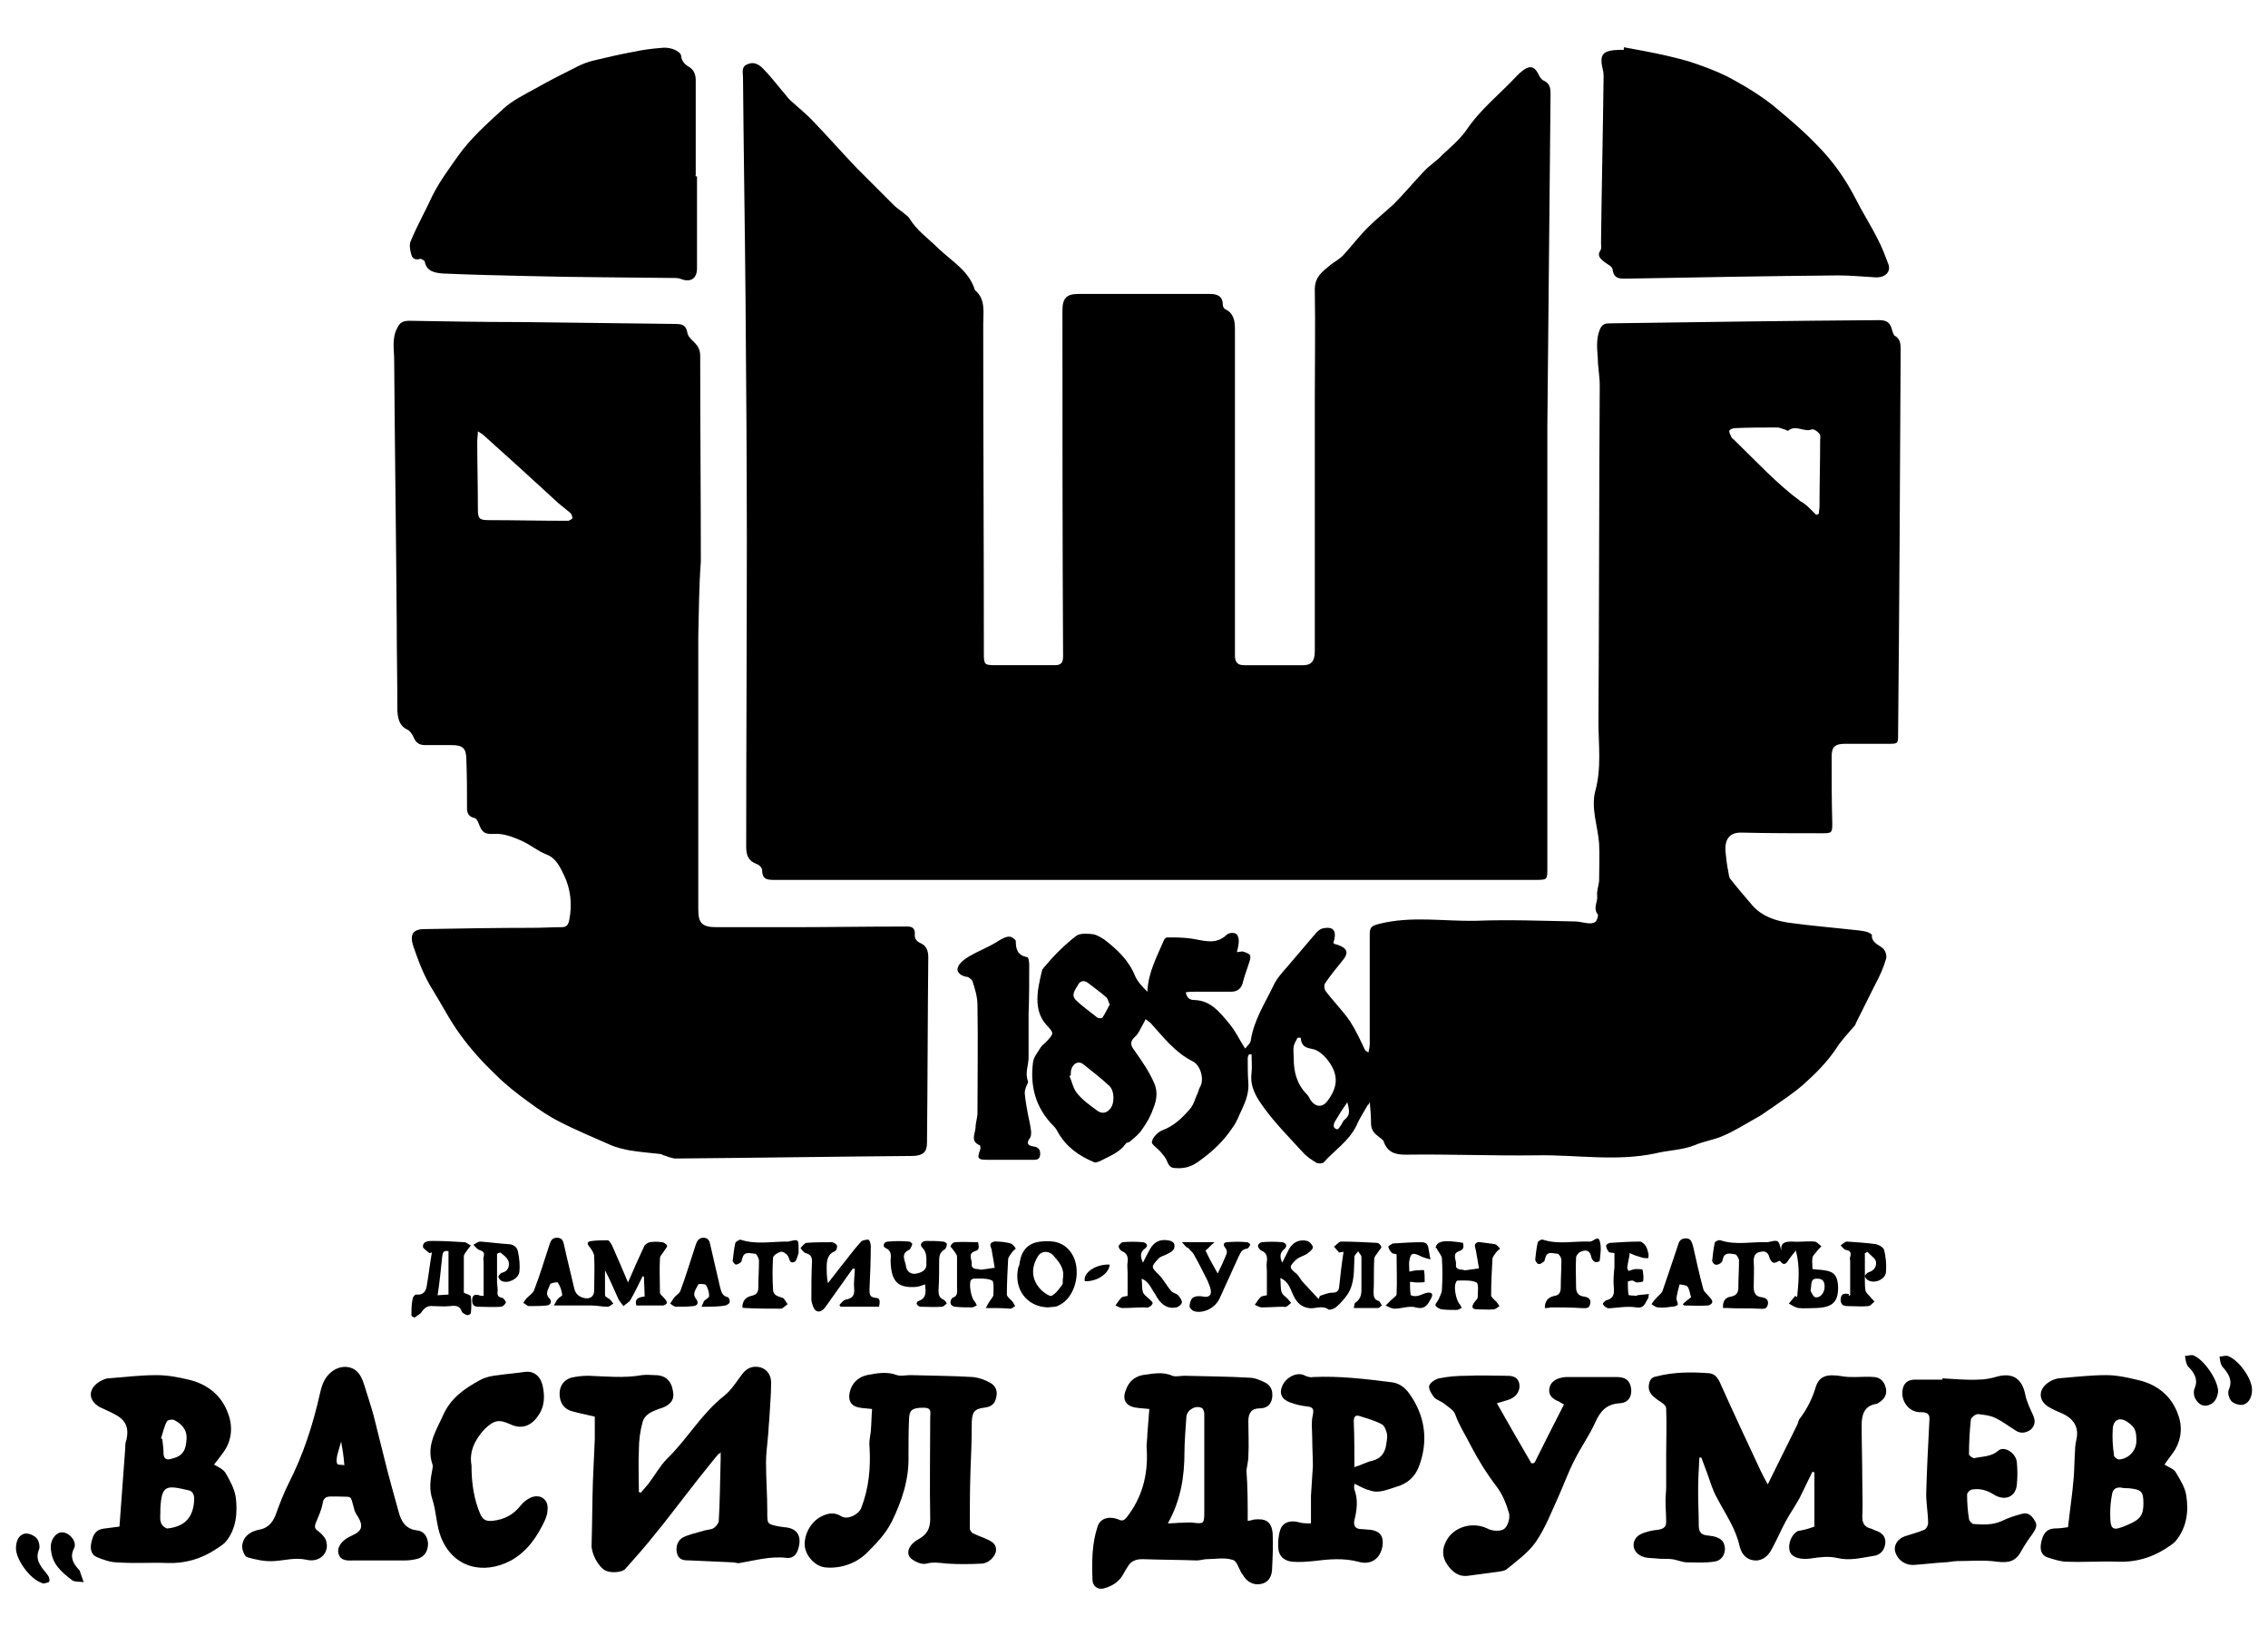 <?xml version="1.0" encoding="utf-8"?>
<!-- Generator: Adobe Illustrator 19.0.0, SVG Export Plug-In . SVG Version: 6.00 Build 0)  -->
<svg version="1.1" id="Layer_1_xA0_Image_1_" xmlns="http://www.w3.org/2000/svg" xmlns:xlink="http://www.w3.org/1999/xlink"
	 x="0px" y="0px" viewBox="0 0 355 256" style="enable-background:new 0 0 355 256;" xml:space="preserve">
<g>
	<path d="M242.2,66.7c0,28.8,0,48.9,0,69.1c0,1.9,0,1.9-1.9,1.9c-39.7,0-79.4,0-119,0c-1.1,0-2,0-2-1.5c0-0.4-0.5-0.9-0.9-1
		c-1.3-0.5-1.6-1.4-1.6-2.7c0-15.9,0.1-31.9,0.1-47.8c0-12.4-0.1-24.9-0.2-37.3c-0.1-11.8-0.3-23.5-0.4-35.3c0-0.7-0.3-1.6,0.6-2
		c1-0.5,1.8-0.1,2.5,0.6c1.1,1.1,2.1,2.4,3.1,3.6c0.4,0.4,0.7,0.9,1.1,1.3c1.3,1.2,2.6,2.2,3.8,3.5c2.3,2.4,4.5,4.9,6.8,7.3
		c1.9,1.9,3.8,3.8,5.7,5.7c0.4,0.4,1,0.8,1.5,1.2c0.3,0.3,0.7,0.5,0.9,0.8c1.2,2,3,3.2,4.6,4.8c2.1,2,4.8,3.5,5.7,6.5
		c1.7,1.4,1.3,3.4,1.3,5.3c0,17.2,0.1,34.4,0.1,51.6c0,1.7,0.1,1.8,1.8,1.8c3.1,0,6.2,0,9.3,0c1,0,1.3-0.4,1.3-1.4
		c-0.1-18-0.1-36-0.1-54.1c0-1.9,0.6-2.6,2.5-2.6c6.9,0,13.7,0,20.6,0c1.2,0,2,0.4,2,1.7c0,0.3,0.2,0.6,0.4,0.7
		c1.3,0.6,1.5,1.8,1.5,3.1c0,4.6,0,9.1,0,13.7c0,12.5,0,25,0,37.4c0,1,0.4,1.5,1.4,1.5c3.1,0,6.2,0,9.3,0c1.3,0,1.8-0.7,1.8-2.2
		c0-13,0-26,0-39c0-5.9,0.1-11.8,0-17.6c0-2,1.2-2.8,2.4-3.8c0.6-0.5,1.4-0.9,2-1.5c1.3-1.4,2.5-3,3.9-4.4c1.3-1.3,2.7-2.4,4-3.6
		c1.6-1.6,3.1-3.4,4.7-5.1c0.9-1,2.1-1.7,3-2.7c1.3-1.2,2.7-2.4,3.7-3.8c2.2-3.3,5.3-5.7,7.9-8.5c0.3-0.3,0.6-0.6,1-0.9
		c1.1-0.8,1.8-0.6,2.4,0.6c0.2,0.4,0.4,0.8,0.8,1c1.1,0.5,1.1,1.3,1.1,2.3C242.5,34.9,242.3,55.1,242.2,66.7z"/>
	<path d="M214.1,172.9c-0.6,1.1-1.3,2.1-1.8,3.3c-1.2,2.4-3.4,3.8-5.1,5.7c-0.2,0.2-0.8,0.2-1.1,0.1c-0.8-0.5-1.6-1-2.2-1.7
		c-2.1-2.3-4.3-4.5-6.1-7c-1.1-1.5-2.2-3.2-1.9-5.4c0.1-1,0-2,0-2.9c-0.1,0-0.3,0-0.4,0c-0.1,0.2-0.2,0.4-0.2,0.6
		c0,1.3,0,2.6,0.1,3.9c0.1,1.5-0.4,2.8-1,4.1c-0.5,1-0.8,2-1.5,2.9c-1.4,2.1-3.1,3.7-5.2,5.2c-1.2,0.9-2.3,1.2-3.7,1.1
		c-0.7,0-1-0.3-1.3-1c-0.2-0.6-0.6-1-1-1.5c-0.5-0.6-1.5-1.2-1.4-1.6c0.1-0.7,0.9-1.5,1.6-1.8c1.9-0.7,3.2-2,4.4-3.4
		c0.6-0.7,0.8-1.7,1.2-2.5c0.1-0.3,0.2-0.7,0.4-1c0.6-1.2,0-3.3-1.2-3.9c-2.8-1.4-4.6-3.8-6.6-6c-0.2-0.2-0.5-0.4-0.8-0.6
		c-0.1,0.3-0.3,0.6-0.4,0.8c-0.4,0.7-0.7,1.5-1.3,2c-0.7,0.7-0.7,1.2-0.1,2c1.2,1.7,2.4,3.4,3.2,5.3c0.5,1.2,0.4,2.5-0.2,3.9
		c-0.4,1.2-1,2.2-1.7,3.2c-0.5,0.8-1.3,1.4-2,2c-0.2,0.1-0.5,0.1-0.6,0.3c-1,1.4-2.5,1.9-4,2.7c-0.3,0.1-0.7,0.3-0.9,0.2
		c-2.4-1-4.4-2.4-5.7-4.7c-0.2-0.4-0.4-0.7-0.7-1c-2.8-2.8-3.7-6.2-3.2-10c0.1-0.8,0.8-1.6,1.2-2.3c0.2-0.3,0.6-0.6,0.9-0.9
		c1.2-1.3,1.2-1.3,0-2.6c-0.9-1-1.3-2.1-1.4-3.5c-0.1-1.7,0.3-3.3,0.7-5c0-0.2,0.2-0.3,0.3-0.5c1.5-1.8,3.2-3.5,5-4.9
		c0.6-0.5,1.8-0.4,2.7-0.3c0.6,0.1,1.2,0.5,1.7,0.8c2.1,1.6,3.9,3.3,4.9,5.8c0.4,0.9,1.2,1.7,1.9,2.4c0.1-3,1.5-5.5,2.6-8.1
		c0.1-0.2,0.3-0.4,0.5-0.4c1.3,0,2.6,0,3.9,0.2c1.9,0.3,3.7,1,5.4-0.6c0.3-0.3,1-0.4,1.4-0.2c0.3,0.1,0.5,0.7,0.5,1.1
		c0,0.5-0.1,1.1-0.3,1.8c0.3,0,0.6-0.1,0.9-0.1c0.4,0.1,0.9,0.3,1.1,0.5c0.2,0.2,0.1,0.7,0,1c-0.3,1-0.7,2-1,3.1
		c-0.2,1.1-0.8,1.7-1.9,1.7c-1.9,0-3.9,0-5.8,0c-0.4,0-0.8,0-1.3,0.1c0.2,0.9,0.6,1.2,1.4,1.2c2.6,0.1,4,2,5.5,3.8
		c0.9,1.1,1.5,2.4,2.4,3.8c0.4-0.5,0.9-0.9,0.9-1.4c0.5-3.1,2.2-5.7,3.5-8.4c0.5-1.1,1.3-2,2.1-2.9c1.5-1.8,3.1-3.6,4.6-5.4
		c0.3-0.3,0.6-0.6,1-0.7c1.8-0.4,2.3,0.4,1.7,2.3c0.2,0.1,0.3,0.2,0.5,0.2c1.8,0.6,2,1.3,0.8,2.7c-0.9,1.1-1.8,2.2-2.6,3.4
		c-0.2,0.3-0.1,0.9,0.1,1.2c1.2,1.6,2.7,3.1,3.8,4.7c0.9,1.4,1.6,2.9,2.3,4.4c0.1,0.2,0.2,0.3,0.6,0.5c0.1-0.5,0.2-0.9,0.2-1.4
		c0-5.7,0-11.4,0-17.1c0-1.1,0.3-1.3,1.4-1.6c5.1-1.3,10.1-0.4,15.2-0.5c5.1-0.2,10.2,0,15.4,0.1c0.9,0,1.7,0.3,2.5,0.3
		c0.3,0,0.7-0.1,0.9-0.3c0.2-0.3,0.4-0.9,0.3-1.1c-0.8-1,0-1.9-0.1-2.9c-0.1-0.7,0.2-1.5,0.3-2.3c0-2,0.1-4,0-5.9
		c-0.2-2.7-1.3-5.5-0.6-8.2c1-3.6,0.5-7.2,0.5-10.8c0.1-17.6,0.1-35.1,0.2-52.7c0-1.4-0.3-2.9-0.3-4.2c-0.1-1.4-0.3-3,0.3-4.5
		c0.4-1,1-1,1.7-1c14-0.2,28-0.4,42-0.5c1.3,0,1.8,0.4,2.1,1.7c0.1,0.2,0.2,0.6,0.3,0.7c1,0.5,1,1.4,1,2.3
		c-0.1,20-0.2,40.1-0.4,60.1c0,1.5,0,1.5-1.6,1.5c-2.2,0-4.5,0-6.7,0c-1.6,0-2.1,0.5-2.1,2c0,3.5,0,7,0.1,10.5
		c0,1.4-0.1,1.5-1.5,1.5c-4.2,0-8.4,0-12.6-0.1c-2.1-0.1-2.8,1.2-2.6,3.1c0.1,1,0.2,1.9,0.4,2.9c0.1,0.4,0.1,0.9,0.3,1.2
		c1.1,1.4,2.3,2.8,3.5,4.2c1.5,1.7,3.6,2.4,5.7,2.7c3.6,0.5,7.3,0.8,10.9,1.2c0.5,0.1,1,0.1,1.5,0.3c0.2,0.1,0.6,0.3,0.6,0.4
		c-0.1,1.2,1,1.5,1.7,2.1c0.4,0.3,0.7,1.2,0.5,1.7c-0.4,1.4-1,2.7-1.7,4c-1,2-2,4-3,6c0,0.1-0.1,0.2-0.1,0.3c-1,1.2-2.2,2.4-3,3.7
		c-1.4,2.1-3.2,3.9-5.1,5.6c-1.6,1.4-3.3,2.5-5,3.7c-0.8,0.5-1.5,1.1-2.3,1.5c-1.8,1-3.5,2.1-5.4,2.9c-1.4,0.6-2.9,0.8-4.3,1.4
		c-2,0.8-4.2,0.8-6.2,1.3c-6.2,1.3-12.3,0.2-18.5,0.3c-6.9,0.1-13.7-0.2-20.6-0.1c-1.7,0-2.8-0.4-3.4-2c-0.1-0.4-0.6-0.6-0.9-0.9
		c-0.7-0.5-1.1-1.1-1.1-2c0-1.1-0.1-2.3-0.2-3.4C214.3,172.8,214.2,172.9,214.1,172.9z M284.3,80.6c0.1-0.1,0.2-0.1,0.4-0.2
		c0-0.4,0.1-0.8,0.1-1.2c0-3.4,0.1-6.8,0.1-10.2c0-0.4,0.1-0.9-0.1-1.1c-0.3-0.4-0.9-0.8-1.2-0.7c-1.2,0.5-2.5-0.8-3.7,0.2
		c-0.1,0.1-0.4-0.2-0.6-0.2c-0.4-0.1-0.7-0.3-1.1-0.3c-2.2,0-4.4,0-6.6,0.1c-0.3,0-0.9,0.2-0.9,0.4c-0.1,0.3,0.2,0.7,0.3,1
		c0.1,0.2,0.3,0.3,0.5,0.5c3.4,3.3,6.6,6.8,10.4,9.6C282.7,78.9,283.5,79.8,284.3,80.6z M203.6,162.4c-0.2,0-0.3,0-0.5,0
		c-0.2,0.4-0.5,0.9-0.6,1.3c-0.1,0.6,0,1.3,0,1.9c0,2.2,0.5,4.1,2.1,5.7c0.2,0.2,0.4,0.6,0.5,0.8c0.7,1.1,1.8,1.3,2.6,0.3
		c1.7-2.2,1.9-4.1,0.2-6.4c-0.6-0.8-1.5-1.6-2.3-1.8C204.6,164,203.7,163.9,203.6,162.4z M167.6,168.3c-0.1,0-0.1,0.1-0.2,0.1
		c0.4,0.9,0.6,2,1.2,2.7c0.8,1,1.9,1.8,3,2.6c0.7,0.6,1.5,0.6,2.1-0.1c0.8-0.8,0.8-2.9-0.1-3.7c-1.3-1.2-2.7-2.3-4.1-3.4
		c-0.7-0.5-1.5-0.1-1.8,0.8C167.6,167.6,167.6,168,167.6,168.3z M173.7,157.2c-0.2-0.4-0.3-0.9-0.5-1.1c-0.9-0.8-1.9-1.5-2.8-2.2
		c-0.7-0.6-1.4-0.4-1.7,0.3c-0.4,0.7-1.1,1.5-0.3,2.3c1,1,2.2,1.8,3.3,2.7c0.2,0.2,0.8,0.2,0.9,0C173,158.6,173.3,157.9,173.7,157.2
		z M210.9,172.5c-0.8,1.1-1.4,2.1-2,3.1c-0.1,0.2-0.2,0.6-0.1,0.8c0.1,0.2,0.5,0.4,0.6,0.3c0.2-0.1,0.3-0.4,0.5-0.6
		c0.2-0.3,0.3-0.7,0.6-0.9C211.5,174.4,211.1,173.5,210.9,172.5z"/>
	<path d="M109.3,99.5c0,14.3,0,28.5,0,42.8c0,2.2,0.6,2.8,2.9,2.8c3.8,0,7.7,0,11.5,0c5.8,0,11.6-0.1,17.4-0.1c0.3,0,0.7,0,1,0
		c0.8,0,1.1,0.4,1.1,1.1c-0.1,0.7,0.2,1.2,0.9,1.5c0.9,0.4,1.2,1.2,1.2,2.2c-0.1,9.7-0.1,19.3-0.2,29c0,1.5-0.6,2-2.1,2.1
		c-12.4,0.1-24.8,0.3-37.2,0.4c-0.6,0-1.3-0.3-1.9-0.5c-0.2,0-0.3-0.2-0.5-0.2c-1.7-0.2-3.3-0.3-5-0.6c-0.9-0.2-1.9-0.4-2.8-0.8
		c-2.7-1.2-5.4-2.3-8.1-3.7c-1.6-0.8-3.2-1.9-4.7-3c-1.8-1.3-3.6-2.7-5.2-4.3c-2-1.9-3.9-4-5.5-6.2c-1.7-2.3-3-4.9-4.5-7.3
		c-1.3-2.1-2.1-4.3-2.9-6.6c-0.6-1.8-0.1-2.7,1.7-2.7c5.6-0.1,11.3-0.2,17-0.2c1.5,0,3-0.1,4.4-0.1c0.8,0,1.1-0.2,1.3-1.1
		c0.5-2.5,0.2-4.9-0.8-7c-0.6-1.2-1.2-2.7-2.8-3.3c-1.3-0.5-2.5-1.5-3.8-2.1c-1.4-0.6-2.8-1.2-4.4-1.1c-1.5,0.1-1.9-0.3-2.4-1.7
		c-0.1-0.3-0.4-0.8-0.7-0.8c-0.8-0.2-1.1-0.7-1.1-1.5c0-2.5,0-5-0.1-7.5c0-1.9-0.5-2.4-2.4-2.4c-1.4,0-2.7,0-4.1,0
		c-0.9,0-1.4-0.4-1.7-1.1c-0.2-0.5-0.6-1.1-1-1.3c-1.3-0.6-1.5-1.7-1.6-2.9c0-4.6-0.1-9.1-0.1-13.7c-0.1-13.7-0.3-27.5-0.4-41.2
		c0-1.7-0.4-3.5,0.5-5.1c0.4-0.9,1-1.1,1.9-1.1c5.7,0.1,11.5,0.2,17.2,0.2c8.2,0.1,16.3,0.2,24.5,0.3c1,0,1.6,0.2,1.8,1.4
		c0.1,0.6,0.7,1.1,1.1,1.5c0.6,0.6,0.9,1.2,0.9,2.1c0,10.7,0.1,21.5,0.1,32.2C109.4,91.9,109.4,95.7,109.3,99.5
		C109.4,99.5,109.3,99.5,109.3,99.5z M74.8,67.5c0,0.7-0.1,1.1-0.1,1.5c0,3.5,0.1,7,0.1,10.6c0,1.6,0.2,1.8,1.8,1.8
		c3.9,0,7.8,0.1,11.7,0.1c0.2,0,0.5,0,0.7,0c0.2-0.1,0.6-0.3,0.6-0.4c0-0.2-0.1-0.6-0.3-0.8c-0.8-0.7-1.8-1.4-2.6-2.2
		c-3.6-3.3-7.2-6.6-10.9-9.9C75.6,68,75.3,67.8,74.8,67.5z"/>
	<path d="M109.1,27.6c0,4.8,0,9.6,0,14.4c0,1.6-1,2.2-2.4,1.7c-0.4-0.2-0.9-0.2-1.3-0.2c-7.6-0.1-15.2-0.1-22.7-0.3
		c-4.5-0.1-8.9-0.2-13.4-0.4c-1.2-0.1-2.5-0.3-2.8-1.8c0-0.2-0.5-0.5-0.7-0.5c-0.6,0.2-1.2,0.1-1.4-0.6c-0.2-0.7-0.4-1.6-0.1-2.2
		c1-2.4,2.3-4.7,3.4-7.1c1.1-2.2,2.6-4.2,4-6.2c2-2.8,4.5-5,7-7.3c1.5-1.4,3.4-2.3,5.2-3.3c2.1-1.2,4.3-2.3,6.5-3.4
		c0.8-0.4,1.6-0.7,2.4-0.9c2.1-0.5,4.2-1,6.4-1.4c1.4-0.3,2.9-0.5,4.3-0.6c0.6-0.1,1.3,0,1.9,0.2c0.5,0.2,1.2,0.6,1.2,1
		c0.1,0.9,0.6,1.4,1.3,1.8c0.8,0.5,1,1.3,1,2.1c0,4.9,0,9.9,0,14.8C108.8,27.6,108.9,27.6,109.1,27.6z"/>
	<path d="M254.2,7.4c2.2,0.4,4.4,0.8,6.6,1.3c1.7,0.4,3.4,0.8,5,1.4c2,0.7,4,1.5,5.9,2.6c2,1.1,3.9,2.3,5.7,3.7c2.4,2,4.8,4,7,6.3
		c2.4,2.4,4.4,5.2,6,8.3c1.1,2.2,2.4,4.2,3.5,6.4c0.7,1.3,1.2,2.7,1.7,4c0.4,1.2-0.6,2.1-2.1,2c-1.9-0.1-3.8-0.3-5.8-0.3
		c-10.9,0.1-21.8,0.3-32.8,0.5c-1.2,0-2.3,0.2-2.5-1.5c-0.1-0.5-1-0.8-1.5-1.3c-0.5-0.4-0.9-0.9-0.4-1.6c0.2-0.3,0.1-0.8,0.1-1.2
		c0.1-8.6,0.3-17.3,0.4-25.9c0-0.4,0-0.8-0.1-1.1c-0.6-2.5-0.1-3.1,2.5-3.2c0.3,0,0.5,0,0.8,0C254.1,7.6,254.2,7.5,254.2,7.4z"/>
	<path d="M284,238.9c0-2.8,0-5.6,0-8.5c-0.1,0-0.2,0-0.3-0.1c-0.7,1.4-1.3,2.7-2,4.1c-0.7,1.3-1.5,2.4-2.2,3.7c-0.7,1.3-1.3,2.7-2,4
		c-0.5,1-1.1,1.9-2.4,2.1c-1.3,0.1-2.4-0.6-2.8-2.2c-0.6-2.8-2.2-5-3.5-7.5c-0.7-1.2-1.1-2.6-1.6-4c-0.3-0.8-0.6-1.6-0.9-2.4
		c-0.1,0-0.2,0-0.3,0c-0.1,1.8-0.2,3.5-0.2,5.3c0,1.8,0.1,3.6,0.1,5.3c0,1.1,0.4,1.5,1.4,1.6c0.3,0,0.5,0.1,0.8,0.1
		c1.3,0.3,1.8,0.8,1.9,1.9c0,1.1-0.6,2-1.8,2.1c-1.3,0.2-2.7,0.1-4.1,0.1c-0.8,0-1.6-0.4-2.4-0.5c-0.8-0.1-1.6,0-2.3-0.1
		c-0.9-0.1-1.9,0-2.7-0.5c-1.4-0.8-1.3-2.6,0.1-3.3c0.8-0.4,1.8-0.6,2.7-0.7c0.8-0.1,1.3-0.4,1.3-1.2c0-1.1-0.1-2.2-0.1-3.4
		c0-0.7,0.1-1.4,0.1-2.1c0-0.5,0-1,0-1.4c0-1.2,0-2.3,0-3.5c0-2.5,0.1-4.9,0-7.4c0-0.5-0.8-1-1.3-1.3c-0.8-0.6-1.6-1.2-1.4-2.4
		c0.1-0.7,0.4-1.2,1.2-1.3c2.7-0.7,5.4-0.7,8.2-0.5c0.8,0.1,1.2,0.5,1.6,1.2c2.1,4.7,4.3,9.4,6.5,14.1c0.3,0.6,0.6,1.2,1.1,2.1
		c1.6-3.2,3.1-6.3,4.6-9.3c0.2-0.4,0.2-0.8,0.5-1.1c1.1-1.5,1.9-3.1,2.4-4.8c0.6-1.9,1.9-2.1,4.3-1.7c0.6,0.1,1.2,0.1,1.9,0.1
		c1,0,2-0.1,3,0c1,0.1,1.6,0.8,1.8,1.8c0.2,1-0.3,1.7-1.1,2.2c-0.1,0.1-0.3,0.2-0.4,0.2c-1.9,0.3-2.3,1.7-2.3,3.3c0,3,0.1,6,0.1,8.9
		c0,1.8,0.1,3.6,0,5.5c0,1,0.4,1.6,1.3,1.8c0.3,0.1,0.5,0.2,0.7,0.3c1,0.3,1.7,0.9,1.6,2c-0.1,1.1-0.8,1.9-1.9,2
		c-1.9,0.3-3.7,0.8-5.7,0.3c-1.3-0.3-2.8-0.1-4.1,0.1c-1.5,0.2-2.8-0.1-3.2-1c-0.4-0.9,0-2.6,1.2-3.3C282,239.5,283,239.3,284,238.9
		z"/>
	<path d="M112.5,227.5c-0.2,0.2-0.4,0.5-0.6,0.7c-1.7,2.1-3.3,4.1-4.9,6.2c-1.5,1.9-2.9,3.8-4.4,5.6c-1.5,1.9-3.1,3.7-4.7,5.5
		c-0.5,0.6-2.3,0.7-3.1,0.3c-1.2-0.6-2.3-2.8-2.2-4.1c0.1-3.2,0.1-6.5,0.2-9.8c0.1-2.2,0.2-4.5,0.3-6.7c0-1.1,0-2.3,0-3.5
		c-1.2-0.3-2.3-0.5-3.4-0.8c-1.3-0.3-2-1.2-2.1-2.5c-0.1-1.3,0.5-2.4,1.8-2.8c0.9-0.2,1.8-0.3,2.7-0.3c2.8,0.1,5.6,0.4,8.4-0.1
		c0.7-0.1,1.4,0,2,0c2.1,0,2.8,1.4,2.9,3.1c0,1.3-1.2,1.9-2.3,2.2c-1.1,0.4-2.2,0.9-2.5,2c-0.4,1.4-0.6,2.9-0.6,4.4
		c-0.1,2.2,0,4.4,0,6.6c0.1,0,0.2,0.1,0.3,0.1c0.4-0.5,0.8-0.9,1.2-1.4c1-1.3,1.8-2.8,2.9-3.9c3.2-3.1,5.4-7.1,9-9.9
		c1.1-0.9,1.9-2.2,2.8-3.4c0.8-1,1.7-1.3,2.9-1c1.1,0.4,1.6,1.3,1.6,2.4c0,2-0.2,3.9-0.3,5.9c-0.1,0.9-0.1,1.7-0.2,2.6
		c-0.1,1.3-0.3,2.6-0.3,3.9c0,2.6,0.2,5.1,0.2,7.7c0,2-0.1,2,1.9,2.4c0.3,0,0.5,0.1,0.8,0.1c2.5,0.2,2.7,2,2,3.8
		c-0.3,0.7-0.9,1.1-1.7,1c-2.5-0.3-4.9,0.4-7.3,0.8c-0.4,0.1-0.7-0.1-1.1-0.1c-2.2-0.1-4.5-0.2-6.7-0.3c-0.8,0-1.7,0-2-1
		c-0.3-1,0-2.1,0.9-2.6c1-0.5,2.1-0.7,3.1-1c0.5-0.2,1.2-0.2,1.6-0.4c0.4-0.2,0.8-0.7,0.9-1.1c0.2-3.2,0.2-6.5,0.3-9.8
		c0-0.4,0-0.7,0-1.1C112.7,227.5,112.6,227.5,112.5,227.5z"/>
	<path d="M195.3,238c0.3,0,0.6-0.1,1-0.2c1.8-0.2,2.7,0.3,2.9,2.1c0.1,1.9,0,3.9-0.1,5.9c-0.1,1-0.6,1.9-1.8,2.1
		c-1.2,0.2-2.2-0.4-2.8-1.5c0,0,0-0.1-0.1-0.1c-0.5-0.8-0.8-2.1-1.5-2.2c-1.3-0.4-2.7-0.1-4-0.1c-0.5,0-1,0.2-1.6,0.2
		c-2.8-0.1-5.7-0.1-8.5-0.2c-1,0-1.8,0.3-2.3,1.2c-0.5,0.7-0.8,1.6-1.5,2.2c-0.6,0.6-1.5,1-2.3,1.2c-0.9,0.2-1.7-0.4-1.7-1.4
		c-0.1-2.8-0.1-5.6,0.8-8.3c0.4-1.3,1.8-1.7,3.3-1.1c0.6,0.3,0.9,0.1,1.3-0.4c2.4-3.1,3.3-6.6,3.1-10.5c-0.1-0.9,0.1-1.7,0.1-2.6
		c0.1-1.2,0.2-2.5,0.3-3.8c-0.8-0.1-1.4-0.1-2-0.2c-1.6-0.2-2.3-1.2-1.7-2.7c0.4-1.2,1.2-2.1,2.6-2.4c1.6-0.2,3.1-0.6,4.7,0.1
		c0.5,0.2,1.3,0,1.9,0c3.4,0.1,6.7,0.1,10.1,0.3c0.9,0,1.8,0.4,2.6,0.8c0.9,0.5,1.2,1.4,1,2.5c-0.2,1-0.9,1.5-1.9,1.5
		c-1.3,0-1.8,0.7-1.8,2c0,1.8,0.1,3.7,0,5.5c0,0.7-0.2,1.5-0.3,2.2C195.3,232.7,195.3,235.4,195.3,238z M182.8,238.4
		c0.9,0,1.5-0.1,2.2-0.1c0.6,0,1.2-0.1,1.8,0c1.6,0.2,1.7,0.1,1.7-1.6c0-1.9,0-3.8,0-5.7c0-3.2,0-6.5,0-9.7c0-0.3-0.1-0.7-0.3-0.9
		c-0.9-0.6-2.4,0.2-2.5,1.3c-0.1,1.8-0.3,3.7-0.3,5.5C185.4,231.2,184.8,234.8,182.8,238.4z"/>
	<path d="M136.5,220.5c-0.8-0.1-1.3-0.1-1.9-0.2c-1.3-0.2-1.9-1-1.6-2.4c0.3-1.4,1.3-2.4,2.7-2.7c1.6-0.3,3.1-0.6,4.7,0
		c0.6,0.2,1.4,0,2.1,0c3.3,0.1,6.5,0.1,9.8,0.3c0.9,0.1,1.8,0.4,2.7,0.9c0.9,0.5,1.2,1.4,0.9,2.4c-0.2,1-0.9,1.4-1.9,1.5
		c-1.6,0.2-1.9,0.8-1.9,2.7c0,2.4-0.1,4.9-0.2,7.3c-0.1,3-0.1,5.9-0.1,8.9c0,0.3,0.3,0.7,0.6,0.8c0.6,0.3,1.2,0.5,1.9,0.8
		c0.9,0.4,1.7,0.8,1.6,1.9c-0.1,0.9-1.2,2-2.3,2c-1.8,0.1-3.6,0.1-5.3,0c-1.1-0.1-2.2-0.3-3.3,0c-0.7,0.2-1.8-0.3-2.4-0.8
		c-0.7-0.6-0.5-1.6,0.2-2.3c0.3-0.3,0.7-0.6,1.1-0.8c1.2-0.7,1.7-1.6,1.7-3.1c-0.1-5.3,0-10.6,0-15.9c0-0.7,0.3-1.5-1-1.5
		c-1.7,0-2.2,0.3-2.3,1.5c-0.1,2-0.1,4-0.1,6c0.1,3.7-1,7-2.6,10.3c-1,2-2.5,3.5-3.9,4.9c-1.6,1.6-4,2.5-6.4,2.3
		c-1.6-0.1-3-1.6-3.3-3.1c-0.3-1.9,0.9-4.1,2.6-4.9c1-0.5,2-0.7,3.1,0c1,0.6,2.7-0.3,3.1-1.3c1.2-3.1,1.5-6.3,1.3-9.6
		c-0.1-0.8,0.1-1.6,0.2-2.4C136.4,222.9,136.4,221.8,136.5,220.5z"/>
	<path d="M33.5,229.2c0.7,0.4,1.4,0.7,1.8,1.3c0.7,1.2,1.4,2.5,1.6,3.8c0.3,2.4,0.1,4.9-1.5,6.9c-0.4,0.5-1.1,0.9-1.7,1.3
		c-2.3,1.5-4.8,2.2-7.5,2.1c-2.6-0.1-5.3,0.1-7.9-0.1c-1,0-2.1-0.4-3.1-0.8c-1-0.4-1.1-1.4-0.9-2.3c0.3-1.5,0.9-2.1,2.1-2.2
		c0.7-0.1,1.5-0.2,2.3-0.3c0.3-4.1,0.6-8.2,0.9-12.2c0-0.5,0-0.9,0.2-1.4c0.4-1.9-0.1-3.1-1.9-4c-0.7-0.4-1.5-0.7-2.3-1.1
		c-1.9-1.1-1.8-2.9,0-4c0.4-0.2,0.9-0.5,1.4-0.5c2.5-0.2,5-0.5,7.5-0.5c1.7,0,3.3,0.3,5,0.7c3,0.7,5.2,2.5,6.2,5.3
		c0.8,2.1,0.6,4.4-0.9,6.3C34.3,228.2,33.9,228.7,33.5,229.2z M25.1,236.6C25.1,236.6,25.1,236.6,25.1,236.6c0,0.6-0.1,1.2,0.1,1.7
		c0.1,0.4,0.7,0.9,1,0.9c2.8-0.3,4.1-1.8,4.2-4.6c0-0.8-0.3-1.3-1-1.4c-3.4-0.8-4.1-0.8-4.3,2.9C25.1,236.2,25.1,236.4,25.1,236.6z
		 M25.2,225.1c0.1,0,0.1,0.1,0.2,0.1c0.1,0.8,0.2,1.6,0.2,2.4c0.1,0.8,0.6,0.9,1.2,0.7c1.8-0.4,2.3-1.3,2.4-3.1c0.1-1.5-0.8-2.4-2-3
		c-0.3-0.1-1,0-1.1,0.3C25.7,223.2,25.5,224.2,25.2,225.1z"/>
	<path d="M323.7,239c0.3-2.8,0.7-5.3,0.9-7.9c0.1-1.4,0.1-2.8,0.2-4.2c0-0.5,0.1-1.1,0.2-1.6c0.4-1.7-0.2-3-1.8-3.9
		c-0.8-0.4-1.7-0.7-2.5-1.2c-1.7-1-1.7-2.8,0-3.9c0.4-0.3,1-0.5,1.5-0.6c2.5-0.2,5-0.5,7.5-0.5c1.7,0,3.4,0.4,5.1,0.8
		c2.9,0.7,5.1,2.5,6.1,5.3c0.7,1.8,0.6,3.7-0.4,5.5c-0.5,0.8-1.1,1.5-1.7,2.4c0.6,0.4,1.3,0.6,1.7,1.1c0.7,1.2,1.5,2.4,1.7,3.7
		c0.4,2.5,0.1,5-1.6,7.1c-0.4,0.5-1.1,0.9-1.7,1.3c-2.2,1.4-4.7,2.1-7.3,2c-2.7-0.1-5.4,0.1-8.1,0c-1,0-2.1-0.4-3.1-0.7
		c-1-0.4-1.1-1.4-0.9-2.3c0.3-1.5,0.9-2.1,2-2.2C322.3,239.2,323,239.1,323.7,239z M335.5,235.3c0-1.9-0.3-2.2-2.3-2.4
		c-0.4,0-0.8,0-1.2-0.1c-0.8-0.1-1.3,0.3-1.4,1c-0.2,1-0.3,2-0.3,3c0,2.7,0.3,2.9,2.8,1.8C335,237.8,335.5,237.1,335.5,235.3z
		 M334.4,225.5c0-1.6-0.2-2.1-1.3-2.9c-1.2-0.9-2.3-0.5-2.4,1c-0.1,1.4,0,2.8,0.2,4.2c0,0.2,0.5,0.6,0.8,0.6
		C333.2,228.3,334.4,227,334.4,225.5z"/>
	<path d="M234.3,219.6c1.8,3.2,3.6,6.3,5.4,9.4c0.2,0,0.3,0,0.5-0.1c1.5-3,3-6,4.6-9.1c-0.5-0.3-0.8-0.5-1.1-0.6
		c-0.8-0.4-1.3-0.9-1.2-1.8c0.1-0.9,0.7-1.4,1.5-1.7c0.4-0.1,0.8-0.2,1.2-0.2c2.6,0,5.3,0,7.9,0c1.4,0,2,0.6,2.2,1.7
		c0.2,1.3-0.4,2.3-1.7,2.4c-2.1,0.1-3.1,1.2-3.9,3c-0.9,2-2.2,3.8-3.2,5.8c-1,1.9-1.7,3.9-2.6,5.9c-1.1,2.4-2,4.8-3.5,7
		c-1.2,1.7-3,3-4.6,4.3c-0.4,0.3-1,0.3-1.5,0.4c-1.5,0.2-3,0.4-4.5,0.6c-1.5,0.2-2.5-0.6-3.3-1.8c-0.8-1.2-0.8-2.4-0.1-3.7
		c1.2-2.2,4.1-3,6.4-1.9c0.7,0.4,2,0.5,2.6,0.1c0.6-0.4,1-1.7,0.8-2.5c-0.4-1.4-1-2.9-1.9-4.1c-1.6-2.1-2.9-4.2-4.1-6.5
		c-0.8-1.6-1.8-3.1-2.4-4.8c-0.2-0.7-1.1-1.2-1.7-1.7c-0.5-0.4-1.2-0.6-1.6-1c-0.4-0.5-0.9-1.3-0.8-1.8c0.1-0.5,1-1.1,1.6-1.2
		c1.4-0.3,2.9-0.4,4.4-0.4c2-0.1,3.9,0,5.9,0c0.9,0,1.9,0,2.2,1.2c0.2,1-0.3,2-1.5,2.5C235.7,219.2,235,219.4,234.3,219.6z"/>
	<path d="M53,234.2c-0.4,0-0.8,0-1.3,0c-0.7,0-1.1,0.3-1.2,1.1c-0.2,1.1-0.7,2.1-1.1,3.1c-0.2,0.6-0.1,0.9,0.4,1.2
		c0.5,0.4,1,0.9,1.2,1.4c0.7,1.9-0.9,3.6-3,3.1c-1.8-0.4-3.4,0.1-5.1,0.2c-1.4,0.1-2.8-0.2-4.2-0.6c-0.4-0.1-0.8-1.1-0.8-1.7
		c0.1-1.4,1.1-2.3,2.6-2.6c1.3-0.2,2.1-1,2.6-2.2c0.6-1.7,1.3-3.5,2.1-5.1c2.3-4.5,3.8-9.2,4.9-14.1c0.3-1.3,0.7-2.5,1.9-3.4
		c1.5-1.1,3.5-0.9,4.4,0.7c0.6,1,0.8,2.2,1.2,3.3c0.4,1.3,0.8,2.5,1.1,3.8c0.5,1.9,0.9,3.7,1.4,5.6c0.7,2.9,1.5,5.7,2.3,8.6
		c0.4,1.5,1.1,2.7,2.9,2.9c1,0.1,1.6,0.9,1.7,2c0,1.1-0.4,2-1.5,2.4c-0.7,0.2-1.4,0.3-2.1,0.3c-2.6,0-5.3,0-7.9,0
		c-0.9,0-2.1,0.2-2.5-1c-0.3-0.9,0.3-1.9,1.5-2.6c0.2-0.1,0.4-0.2,0.6-0.3c1.6-0.7,1.8-1.5,0.9-3c-0.3-0.4-0.5-0.8-0.6-1.3
		C54.8,233.9,55.2,234.3,53,234.2z M53.4,225.6c-0.2,0.6-0.4,1.4-0.6,2.1c-0.1,0.5-0.2,1,0,1.4c0.1,0.2,0.8,0.1,1.1,0.2
		C53.8,227.9,53.6,226.7,53.4,225.6z"/>
	<path d="M304,215.7c1.9,0.1,3.8,0.3,5.7,0.2c1,0,2-0.2,3-0.5c2.4-0.6,3.8,0.4,4.3,2.8c0.2,1.1,0.7,2.1,1.2,3.2
		c0.4,0.9,0.4,1.6-0.3,2.3c-0.8,0.6-1.7,0.7-2.5,0.1c-1-0.6-2-1.4-3.1-1.9c-0.8-0.4-1.8-0.5-2.7-0.6c-0.4,0-1,0.5-1.1,0.8
		c-0.2,1.8-0.3,3.7-0.3,5.5c0,0.2,0.6,0.6,0.8,0.6c1.3-0.3,2.7-0.2,3.8-1.2c1-0.8,2.9,0.5,2.9,2c0.1,1.1,0.1,2.1,0,3.2
		c-0.1,2-1.8,2.8-3.6,1.7c-1.1-0.7-2.2-1-3.4-0.8c-0.3,0-0.8,0.5-0.8,0.8c0,1.3,0.1,2.6,0.3,3.8c0,0.3,0.5,0.8,0.7,0.8
		c1.5,0.1,3,0.2,4.5-0.5c1-0.5,2-0.8,3.1-1.1c1-0.3,1.6,0.4,2,1.1c0.5,0.7,0.1,1.4-0.4,2.1c-0.6,0.8-1.2,1.7-1.7,2.6
		c-0.9,1.7-2,1.9-3.8,1.7c-2-0.3-4.1-0.1-6.2-0.1c-0.7,0-1.4,0.2-2.1,0.2c-1.6,0.1-3.2,0.3-4.7,0.4c-1.3,0.1-2.5-0.7-2.9-1.9
		c-0.4-1.1,0.3-2.2,1.5-2.6c1-0.3,2-0.6,3-1c0.3-0.1,0.6-0.7,0.6-1c0-1.5-0.3-3.1-0.3-4.6c0.1-3.8,0.3-7.6,0.5-11.5
		c0.1-1-0.3-1.3-1.3-1.3c-2,0.1-3.4-2-2.8-3.9c0.3-0.9,1-1.2,1.9-1.2c1.4,0,2.9,0,4.3,0C304,215.8,304,215.7,304,215.7z"/>
	<path d="M212,232.2c0,0.2-0.1,0.6,0,0.9c0.6,1.6,0.4,3.2,0,4.8c-0.2,0.9,0.2,1.4,1.1,1.4c0.5,0,0.9,0.1,1.4,0.1
		c1.5,0.2,2.1,1,1.9,2.5c-0.3,2-1.8,3.1-3.8,2.5c-2.3-0.6-4.6-0.4-7-0.1c-1.1,0.1-2.2,0.2-3.3,0.1c-1.2-0.1-2.1-0.8-2.2-2
		c-0.1-1,0-2.1,0.3-3c0.4-1.2,1.6-1.5,2.8-1.2c0.6,0.2,1.2,0.2,2,0.2c0-1.5,0-2.9,0-4.3c0.1-1.6,0.2-3.1,0.3-4.7
		c0-1.4-0.1-2.8-0.1-4.2c0-1.3-0.2-2.6,0.1-3.8c0.2-1-0.1-1.2-0.9-1.3c-0.9-0.1-1.8-0.3-2.6-0.6c-1.4-0.5-1.8-1.4-1.3-2.6
		c0.6-1.4,2.3-2.2,3.4-1.7c0.4,0.2,0.9,0.4,1.4,0.3c4.1-0.2,8.2,0.3,12.2,0.8c1.2,0.1,2.2,0.8,2.9,1.8c2.5,3.5,3,7.4,1.5,11.4
		c-0.6,1.6-1.8,2.7-3.6,3.2c-1.4,0.4-2.7,1.1-4.2,0.5C213.7,233.1,212.9,232.6,212,232.2z M212,229.6c1-0.3,1.9-0.8,2.8-1
		c1.2-0.3,1.8-1,2.1-2.1c0.1-0.7,0.3-1.4,0.2-2.1c-0.1-0.5-0.4-1.3-0.8-1.5c-1.1-0.6-2.3-0.9-3.5-1.3c-0.6-0.2-0.9,0.1-0.9,0.8
		C212,224.9,212,227.3,212,229.6z"/>
	<path d="M73.8,229.3c0,2.9,0.4,5.4,1.4,7.7c0.4,0.8,0.8,1.1,1.9,1c1.9-0.2,3.3-1,4.4-2.4c0.4-0.5,0.9-0.9,1.5-1.2
		c1.5-0.7,2.9,0.2,2.7,1.9c0,0.6-0.2,1.1-0.4,1.6c-1.2,2.6-2.8,4.9-5.3,6.3c-4.3,2.3-9.1,1.2-11-3.7c-0.7-1.8-0.7-3.9-1.3-5.8
		c-0.6-1.7-0.3-3.3,0-4.9c0-0.2,0.1-0.4,0-0.6c-1-2.9,0.5-5.2,1.6-7.6c1.2-2.8,3.4-4.3,5.8-5.6c0.9-0.5,1.9-0.7,2.9-0.8
		c1.4-0.2,2.8-0.3,4.1-0.5c1.3-0.2,2.4,0.5,2.8,2c0.4,1.7,0.4,3.4-0.7,4.9c-1.1,1.6-2.6,2.1-4.3,1.3c-1.8-0.8-2.5-0.7-4,0.7
		C74.4,225.2,73.4,227.1,73.8,229.3z"/>
	<path d="M161,158.6c0,2.3,0,4.6,0,6.9c0,1.2-0.6,2.4-0.1,3.7c0.1,0.2-0.2,0.6-0.3,0.9c-0.1,0.3-0.2,0.6-0.2,1
		c0.1,1.1,0.3,2.2,0.5,3.3c0.2,0.9,0.4,1.8,0.5,2.7c0,0.3,0,0.8-0.2,1c-0.6,0.8-0.3,1.2,0.5,1.3c0.9,0.1,1.2,0.6,1.1,1.4
		c-0.1,0.8-0.8,0.7-1.3,0.7c-2.3,0-4.7,0-7,0c-1.4,0-1.6-0.2-1.1-1.5c0.1-0.2,0.1-0.8-0.1-0.8c-1.4-0.6-0.7-1.7-0.6-2.7
		c0-0.8,0.3-1.6,0.3-2.3c0-5.6,0.1-11.3,0-16.9c0-1.3-0.4-2.6-0.8-3.8c-0.1-0.2-0.5-0.5-0.7-0.6c-1-0.1-1.8-0.7-1.6-1.4
		c0.2-0.8,1.1-1.4,1.9-1.9c1.4-0.8,3-1.4,4.4-2.3c1.1-0.7,1.9-1,2.5-0.4c0.1,0.1,0.3,0.2,0.3,0.4c0,1.3,0.3,2.2,1.8,2.5
		c0.2,0,0.3,0.8,0.3,1.2C161.1,153.6,161.1,156.1,161,158.6C161,158.6,161,158.6,161,158.6z"/>
	<path d="M98.3,200.7c0.9-2.1,1.7-3.9,2.5-5.6c0.1-0.3,0.5-0.6,0.9-0.7c0.6-0.1,1.3-0.1,1.9,0c0.3,0,0.7,0.3,0.8,0.5
		c0.1,0.2-0.2,0.5-0.4,0.8c-0.2,0.4-0.7,0.8-0.7,1.2c-0.1,1.8,0,3.6,0,5.4c0,0.3,0.5,0.6,0.7,0.9c0.2,0.2,0.4,0.5,0.4,0.7
		c0,0.1-0.4,0.4-0.6,0.4c-1.4,0-2.8,0-4.2,0c-0.3-1.1,0.4-1.3,1.3-1.4c0-1.1-0.1-2.1-0.1-3.1c-0.1,0-0.1,0-0.2-0.1
		c-0.6,1.2-1.2,2.5-1.9,3.7c-0.2,0.4-0.7,0.6-1.1,1c-0.3-0.4-0.6-0.7-0.8-1.1c-0.7-1.5-1.3-3-2.1-4.5c0,1.3,0,2.6,0,3.9
		c0,0.2,0.4,0.4,0.7,0.6c0.2,0.2,0.4,0.4,0.6,0.7c-0.3,0.2-0.6,0.5-0.9,0.5c-0.9,0-1.7-0.2-2.6-0.2c-1.8,0-3.7,0-5.8,0
		c0.3-0.5,0.4-0.8,0.6-1c0.2-0.3,0.8-0.5,0.7-0.7c-0.1-0.7-0.3-1.3-0.7-1.9c-0.1-0.1-1.2,0.1-1.2,0.3c-0.2,0.7-0.9,1.4-0.1,2.2
		c0.4,0.4,0.3,1-0.4,1.1c-0.9,0.1-1.9,0.1-2.8,0.1c-0.3,0-0.6-0.4-0.9-0.5c0.2-0.3,0.4-0.6,0.6-0.8c0.4-0.4,0.9-0.7,1.1-1.2
		c0.9-2.3,1.6-4.7,2.4-7.1c0.2-0.6,0.4-1.1,1.2-1.1c0.8,0,1,0.6,1.1,1.2c0.5,2.3,1.1,4.6,1.6,6.8c0.2,0.8,0.7,1.2,1.4,1.4
		c1,0.3,1.7-0.2,1.7-1.1c0-1.8,0.1-3.6,0-5.4c0-0.4-0.3-0.9-0.6-1.3c-0.5-0.6-0.7-1,0.3-1.1c0.8-0.1,1.6-0.1,2.4-0.1
		c0.3,0,0.5,0.5,0.7,0.8C96.7,196.9,97.4,198.6,98.3,200.7z"/>
	<path d="M209.6,196c-0.3-0.3-0.5-0.6-0.8-0.9c0.4-0.3,0.8-0.8,1.1-0.8c1.9,0,3.7,0.1,5.6,0.2c0.3,0,0.6,0.3,0.7,0.6
		c0.1,0.2-0.3,0.5-0.4,0.7c-0.2,0.4-0.7,0.8-0.7,1.2c-0.1,1.7,0,3.5-0.1,5.2c0,0.7,0.1,1.2,0.8,1.4c0.2,0.1,0.3,0.4,0.5,0.7
		c-0.2,0.1-0.4,0.4-0.6,0.4c-1.2,0-2.5,0-3.8,0c0.1-0.4,0.1-0.7,0.2-0.8c1.1-0.7,1-1.7,1-2.7c0-1.5,0-3,0-4.5c0-0.3-0.4-0.6-0.5-0.9
		c-0.2,0.3-0.6,0.6-0.6,0.9c-0.1,2,0.1,4.1-1.1,5.9c-0.5,0.7-1.1,1.4-1.7,1.9c-0.3,0.3-1.1,0.6-1.3,0.4c-1-0.7-2.1,0-3.1-0.2
		c-1.3-0.2-2-1.1-2.5-2.3c-0.4-0.9-0.7-1.9-1.9-2.4c0.1,0.8,0,1.5,0.2,2.2c0.1,0.4,0.6,0.7,0.9,1c0.2,0.2,0.4,0.5,0.6,0.7
		c-0.3,0.2-0.5,0.5-0.8,0.6c-0.1,0.1-0.3,0-0.4,0c-1.1,0-2.2,0.1-3.4,0.1c-0.4,0-0.8-0.3-1.1-0.4c0.3-0.4,0.6-0.9,0.9-1.2
		c0.2-0.2,0.6-0.2,1-0.3c0-1.2,0-2.5,0-3.7c0-0.5-0.1-1.1,0-1.6c0.1-0.8-0.1-1.4-0.9-1.7c-0.2-0.1-0.5-0.5-0.5-0.7
		c0-0.3,0.4-0.6,0.6-0.6c1.1-0.1,2.1-0.1,3.2,0c0.6,0.1,0.9,0.6,0.3,1.1c-0.7,0.6-0.7,1.2-0.3,2.1c0.4-0.8,0.7-1.4,1-2
		c0.6-1.2,1.7-1.7,2.9-1.4c0.4,0.1,0.9,0.7,0.9,1c0,0.3-0.5,0.7-0.9,1c-0.6,0.4-1.3,0.5-1.8,1c-1.1,1.1-1,1.2,0.2,2.2
		c0.3,0.3,0.5,0.7,0.8,1.1c0.9,1,1.8,1.9,2.6,2.8c0.1-0.2,0.1-0.3,0.2-0.5c0.6-0.2,1.3-0.5,1.9-0.5c0.7,0,1-0.2,1.1-0.8
		c0.2-1.9,0.4-3.7,0.7-5.6C209.8,196,209.7,196,209.6,196z"/>
	<path d="M278.8,195.7c-0.1-1.3,0.7-1.4,1.7-1.4c1.2,0.1,2.3-0.1,3.5,0c0.4,0,0.7,0.5,1.1,0.7c-0.2,0.3-0.5,0.5-0.7,0.8
		c-0.2,0.3-0.6,0.6-0.7,1c-0.1,0.5,0,1.1,0,1.8c0.7,0.1,1.3,0.1,1.9,0.2c1.5,0.2,2,0.9,2.1,2.4c0.1,2.5-0.8,3.4-3.4,3.5
		c-0.9,0-1.9,0.1-2.8,0c-0.5-0.1-1-0.4-1.5-0.7c0.3-0.4,0.7-0.8,1-1.2c0.1,0.1,0.2,0.1,0.3,0.2c0.2-2.3,0.5-4.6-0.2-7.3
		c-0.5,0.6-0.8,1-1.1,1.4c-0.5,0.9-0.9,0.9-1.4,0.2c-0.4,0.1-0.7,0.4-1,0.3c-0.2,0-0.5-0.4-0.6-0.7c-0.2-0.8-0.6-1.2-1.4-1
		c-0.8,0.1-1.1,0.6-1.1,1.4c0.1,1.4,0,2.7,0,4.1c0,0.9,0.3,1.5,1.2,1.6c0.7,0.1,1.2,0.4,1,1.2c-0.2,0.8-0.8,0.6-1.5,0.6
		c-1.6-0.1-3.1,0-4.7-0.1c-0.3,0-0.5,0-0.8,0c-0.1-1.1,0.4-1.7,1.3-1.8c0.9-0.2,1.1-0.7,1.1-1.5c0-1.4,0.1-2.7,0.1-4.1
		c0-0.4-0.4-1-0.6-1c-0.7-0.1-1.6-0.4-1.9,0.6c-0.1,0.3-0.1,0.6-0.3,0.7c-0.2,0.2-0.6,0.4-0.9,0.3c-0.2,0-0.5-0.4-0.5-0.6
		c0.1-0.9,0.2-1.9,0.4-2.8c0-0.2,0.6-0.5,0.9-0.4c2.4,0.8,4.9,0.2,7.3,0.3c0,0,0.1,0,0.1,0C278.4,194,278.4,194,278.8,195.7z
		 M283.4,202c0.1,0.2,0.4,0.9,0.7,1c0.8,0.2,1.5-0.7,1.5-1.6c0-0.9-0.3-1.3-1.2-1.3C283.3,200.1,283.6,201,283.4,202z"/>
	<path d="M133.5,198.5c-1.4,2-2.8,3.9-4.2,5.9c-0.4,0.6-1,1.1-1.6,0.7c-0.4-0.3-0.6-1.1-0.7-1.6c0-2,0-4.1,0.1-6.1
		c0-0.8-0.3-1.1-1-1.3c-0.3-0.1-0.6-0.5-0.8-0.8c0.3-0.3,0.6-0.7,0.9-0.8c1.3-0.1,2.6-0.1,4-0.1c0.3,0,0.7,0.3,0.8,0.5
		c0.1,0.3-0.1,0.8-0.3,0.9c-1.1,0.4-1.3,1.4-1.3,2.4c0,0.9,0,1.7,0.2,2.6c0.7-0.9,1.4-1.8,2.1-2.7c1-1.2,1.9-2.5,3-3.7
		c0.2-0.3,0.8-0.4,1.2-0.4c0.2,0,0.4,0.6,0.4,1c0,2.3-0.1,4.5-0.2,6.8c0,0.7,0,1.2,0.9,1.3c0.9,0,0.7,0.7,0.6,1.4c-2,0-4,0-6,0
		c-0.1-0.1-0.2-0.2-0.2-0.3c0.3-0.3,0.6-0.7,0.9-0.8c1.1-0.2,1.5-0.6,1.4-1.8c-0.1-1,0.1-2,0.1-3.1
		C133.6,198.6,133.6,198.6,133.5,198.5z"/>
	<path d="M64.4,205.9c0-0.9,0-1.8,0.2-2.7c0-0.2,0.4-0.7,0.6-0.6c1.1,0.1,1.5-0.6,1.6-1.4c0.3-1.7,0.5-3.5,0.8-5.2
		c-0.1,0-0.2,0.1-0.4,0.1c-0.3-0.3-1-0.7-1-1c0-0.9,0.9-0.9,1.6-0.9c1.6,0,3.2,0.1,4.9,0.2c0.3,0,0.7,0.4,1,0.5
		c-0.2,0.3-0.5,0.6-0.6,0.8c-0.2,0.3-0.5,0.6-0.5,0.9c0,1.9,0,3.8,0,5.7c0.3,0.2,1,0.3,1.1,0.6c0.1,0.8,0.1,1.7,0,2.6
		c0,0.1-0.4,0.4-0.6,0.3c-0.3-0.1-0.7-0.3-0.8-0.5c-0.3-1-1-1-1.9-0.9c-0.9,0.1-1.7,0-2.6,0c-0.8-0.1-1.3,0.2-1.8,0.9
		c-0.2,0.4-0.8,0.6-1.1,0.9C64.6,206.1,64.5,206,64.4,205.9z M70.2,195.8c-1-0.2-0.9,0.5-1,1c-0.2,2-0.4,3.9-0.7,5.9
		c0.4,0,1-0.1,1.7-0.1C70.2,200.3,70.2,198.1,70.2,195.8z"/>
	<path d="M178.7,200.1c0.1,0.8,0,1.5,0.2,2.1c0.1,0.4,0.6,0.7,1,1.1c0.2,0.2,0.6,0.5,0.5,0.7c-0.1,0.3-0.4,0.5-0.7,0.6
		c-0.1,0.1-0.4,0-0.6,0c-1.1,0-2.2,0.1-3.4,0.1c-0.4,0-0.8-0.3-1.1-0.4c0.3-0.4,0.6-0.9,0.9-1.2c0.2-0.2,0.6-0.2,1-0.3
		c0-1.2,0-2.5,0-3.7c0-0.5-0.1-1.1,0-1.6c0.1-0.8-0.1-1.4-0.9-1.7c-0.2-0.1-0.5-0.5-0.5-0.7c0-0.3,0.4-0.6,0.6-0.7
		c1-0.1,2.1-0.1,3.2,0c0.6,0.1,0.9,0.6,0.3,1c-0.8,0.6-0.7,1.3-0.3,2.2c0.4-0.8,0.7-1.4,1.1-2.1c0.6-1.1,1.5-1.6,2.8-1.4
		c0.7,0.1,1.2,0.4,1,1.2c-0.1,0.4-0.6,0.7-1,0.9c-0.5,0.3-1.2,0.4-1.5,0.8c-1.2,1.3-1.1,1.3,0.1,2.5c0.7,0.7,1.2,1.7,1.9,2.5
		c0.2,0.3,0.7,0.4,1,0.6c0.3,0.3,0.7,0.8,0.7,1.2c0,0.3-0.6,0.8-0.9,0.8c-1.4,0.3-2.5-0.5-3.3-2.1
		C180.2,201.7,179.9,200.6,178.7,200.1z"/>
	<path d="M224.7,195.3c0.2-1.1,1.3-1.3,4.3-0.8c0.1,0.6,0.2,1-0.6,1.3c-1.2,0.4-0.4,1.4-0.5,2.1c-0.1,0.6,0.4,0.8,1,0.8
		c0.1,0,0.3,0.1,0.4,0.1c0.7-0.1,1.5-0.2,2.2-0.3c-0.2-1-0.3-1.9-0.5-2.9c-0.1-0.3-0.2-0.7-0.1-0.9c0.1-0.2,0.5-0.4,0.8-0.3
		c0.8,0.1,1.6,0.2,2.3,0.3c0.3,0.1,0.5,0.4,0.8,0.7c-0.2,0.2-0.5,0.4-0.7,0.7c-0.2,0.3-0.5,0.6-0.5,1c-0.1,1.9-0.2,3.8-0.2,5.6
		c0,0.3,0.5,0.7,0.8,1c0.2,0.2,0.3,0.4,0.5,0.7c-0.3,0.2-0.5,0.4-0.8,0.5c-0.9,0.1-1.9,0-2.8,0c-0.2,0-0.6-0.1-0.6-0.3
		c-0.1-0.2,0.1-0.5,0.2-0.7c0.2-0.3,0.6-0.6,0.6-0.9c0-0.8,0.2-2.1-0.2-2.3c-0.8-0.4-1.9-0.3-2.9-0.3c-0.1,0-0.3,0.1-0.3,0.3
		c-0.4,0.6,0,2.7,0.5,3.3c0.2,0.2,0.3,0.5,0.4,0.7c-0.3,0.1-0.5,0.3-0.8,0.3c-0.8,0-1.6,0-2.4-0.1c-0.3-0.1-0.8-0.3-0.9-0.6
		c-0.1-0.2,0.3-0.6,0.5-1c0.2-0.5,0.5-1,0.5-1.5c0.1-1.6,0.1-3.2,0-4.8c0-0.5-0.5-1-0.7-1.4C224.9,195.3,224.8,195.3,224.7,195.3z"
		/>
	<path d="M154.3,204.7c0.3-0.6,0.5-0.9,0.7-1.2c0.2-0.3,0.5-0.6,0.5-0.9c0-0.8,0.1-2-0.2-2.2c-0.8-0.4-1.9-0.3-2.9-0.3
		c-0.1,0-0.3,0.1-0.4,0.2c-0.4,0.5,0,2.8,0.5,3.3c0.2,0.2,0.3,0.5,0.4,0.7c-0.3,0.1-0.5,0.3-0.8,0.3c-0.9,0-1.7,0-2.6-0.1
		c-0.3,0-0.7-0.3-0.7-0.5c-0.1-0.3,0.1-0.8,0.3-0.9c0.9-0.3,0.7-1,0.7-1.7c0-1.6,0-3.1,0-4.7c0-0.4-0.4-0.8-0.6-1.1
		c-0.1-0.2-0.5-0.5-0.4-0.6c0.1-0.3,0.4-0.6,0.7-0.6c1.2-0.1,2.3,0,3.6,0c0.1,0.7,0.3,1.2-0.5,1.4c-1.2,0.4-0.4,1.4-0.5,2
		c-0.1,0.6,0.4,0.8,0.9,0.8c0.2,0,0.4,0.1,0.6,0.1c0.7-0.1,1.4-0.2,2.1-0.3c-0.2-1-0.3-1.9-0.5-2.9c-0.1-0.3-0.3-0.7-0.1-0.9
		c0.1-0.2,0.6-0.4,0.9-0.3c0.7,0,1.5,0.1,2.2,0.3c0.3,0.1,0.6,0.5,0.8,0.8c-0.2,0.2-0.5,0.4-0.6,0.6c-0.2,0.3-0.5,0.6-0.6,1
		c-0.1,1.9-0.2,3.8-0.2,5.6c0,0.3,0.5,0.7,0.8,1c0.2,0.2,0.3,0.5,0.5,0.8c-0.2,0.1-0.5,0.4-0.7,0.4
		C156.9,204.7,155.8,204.7,154.3,204.7z"/>
	<path d="M164,204.6c-3.3-0.1-5.4-2.9-4.6-6.3c0.1-0.2,0.2-0.4,0.2-0.7c0.3-1.9,1.3-3.1,3.3-3.3c1.8-0.2,3.6,0,4.8,1.8
		c1.7,2.5,0.7,7-2,8.2C165.2,204.6,164.6,204.5,164,204.6z M166.4,199.9c0.2-1.5-0.7-2.5-1.6-3.5c-0.7-0.7-1.7-0.6-2.2,0
		c-1.3,1.9-1.2,3.9,0.4,5.5c0.4,0.4,1.3,1,1.6,0.9c0.7-0.4,1.2-1.1,1.7-1.8C166.4,200.8,166.3,200.3,166.4,199.9z"/>
	<path d="M144.8,201c-0.6,0.2-1.1,0.4-1.5,0.4c-2.9,0.2-3.8-1-3.9-4c0-0.8,0.3-1.6-0.8-2.1c-0.5-0.2-0.3-1,0.4-1
		c1.1-0.1,2.2-0.1,3.3,0c0.2,0,0.5,0.3,0.5,0.4c-0.1,0.3-0.3,0.8-0.5,0.9c-1.4,0.6-0.6,1.7-0.5,2.5c0.1,0.9,0.8,1.4,1.7,1.2
		c0.9-0.2,1.6-0.6,1.5-1.6c0-0.8,0.1-1.7-0.6-2.4c-0.5-0.5-0.2-1,0.5-1.1c0.9,0,1.8,0,2.7,0.1c0.2,0,0.6,0.2,0.6,0.4
		c0,0.3-0.1,0.6-0.3,0.8c-0.9,0.5-0.9,1.2-0.9,2c0,1.5,0,2.9-0.1,4.4c0,0.7,0.1,1.2,0.8,1.5c0.2,0.1,0.4,0.4,0.5,0.6
		c-0.3,0.2-0.5,0.5-0.8,0.5c-1.1,0.1-2.2,0-3.3,0c-0.2,0-0.5-0.2-0.6-0.4c-0.1-0.1,0.1-0.5,0.3-0.5
		C145.1,203.1,144.9,202.1,144.8,201z"/>
	<path d="M116.2,204.6c0-1,0.5-1.6,1.4-1.8c0.9-0.2,1.1-0.6,1.1-1.4c0-1.4,0.1-2.7,0.1-4.1c0-0.4-0.4-1.1-0.6-1.1
		c-0.7,0-1.7-0.5-2,0.7c-0.1,0.2-0.1,0.5-0.2,0.6c-0.2,0.2-0.6,0.4-0.8,0.4c-0.2,0-0.6-0.5-0.5-0.7c0.1-0.9,0.2-1.8,0.4-2.7
		c0.1-0.2,0.6-0.5,0.8-0.5c2.4,0.8,4.8,0.3,7.2,0.3c0.1,0,0.2,0,0.3,0c1.6-0.4,1.6-0.4,1.6,1.3c0,0.2,0,0.3,0,0.5
		c-0.2,0.5-0.3,1.3-0.7,1.4c-0.8,0.3-0.7-0.6-1-1c-0.2-0.3-0.8-0.7-1.1-0.6c-0.4,0.1-1.1,0.5-1.2,0.9c-0.1,1.7-0.1,3.3,0,5
		c0,0.9,0.8,1.1,1.5,1.3c0.3,0.1,0.5,0.7,0.8,1c-0.4,0.2-0.7,0.7-1.1,0.7c-1.8,0-3.7,0-5.5-0.1C116.5,204.7,116.3,204.7,116.2,204.6
		z"/>
	<path d="M241.8,204.7c0-1.2,0.6-1.7,1.5-1.9c0.8-0.1,1-0.6,1-1.4c0-1.4,0.1-2.8,0.1-4.2c0-0.4-0.4-1-0.6-1c-0.7,0-1.6-0.5-1.9,0.6
		c-0.1,0.2-0.1,0.5-0.2,0.6c-0.3,0.2-0.6,0.5-0.9,0.4c-0.2,0-0.5-0.5-0.5-0.7c0.1-0.9,0.2-1.8,0.4-2.7c0.1-0.2,0.6-0.5,0.8-0.4
		c2.4,0.8,4.9,0.2,7.3,0.3c0,0,0.1,0,0.1,0c0.5,0,1.2-1,1.5-0.1c0.3,1,0.1,2.1,0,3.1c0,0.1-0.5,0.3-0.7,0.2
		c-0.3-0.1-0.5-0.4-0.6-0.7c-0.2-1.1-0.8-1.3-1.7-0.9c-0.3,0.1-0.7,0.6-0.7,0.9c-0.1,1.6,0,3.1,0,4.7c0,0.8,0.4,1.3,1.2,1.4
		c0.7,0.1,1.2,0.4,1,1.2c-0.2,0.8-0.8,0.6-1.5,0.6c-1.6-0.1-3.1-0.1-4.7-0.1C242.4,204.7,242.2,204.7,241.8,204.7z"/>
	<path d="M185,194.4c1.8,0,3.3,0,5.1,0c-0.6,0.5-0.9,0.9-1.4,1.3c0.5,1.1,1.1,2.2,1.9,3.6c0.6-1.2,1-2.1,1.4-3.1
		c0.1-0.3,0-0.7-0.2-0.9c-0.4-0.5-0.3-0.9,0.3-0.9c1-0.1,2-0.1,3.1,0c0.2,0,0.5,0.3,0.5,0.4c-0.1,0.2-0.3,0.6-0.5,0.6
		c-0.8,0.1-1,0.6-1.3,1.2c-1,2.2-2,4.4-3,6.6c-0.7,1.5-2.5,2.4-4,2c-0.3-0.1-0.7-0.5-0.7-0.8c0-0.4,0.2-1.1,0.5-1.3
		c0.4-0.3,1.1-0.3,1.6-0.2c0.9,0.2,1.4-0.2,1.2-1.1c-0.1-0.5-0.3-0.9-0.5-1.4c-0.7-1.4-1.4-2.8-2.2-4.2c-0.2-0.3-0.6-0.6-0.8-0.9
		C185.6,195.2,185.5,194.9,185,194.4z"/>
	<path d="M109.8,204.5c0.2-0.4,0.3-0.7,0.4-0.9c0.3-0.3,0.8-0.5,0.8-0.8c0-0.6-0.2-1.2-0.5-1.7c-0.2-0.2-1.1-0.2-1.2-0.1
		c-0.3,0.7-1,1.4-0.4,2.2c0.4,0.5,0.5,1.1-0.4,1.2c-0.9,0.1-1.8,0.1-2.7,0.1c-0.3,0-0.6-0.3-0.9-0.5c0.2-0.3,0.4-0.6,0.6-0.9
		c0.3-0.4,0.9-0.7,1-1.1c0.9-2.4,1.6-4.8,2.4-7.2c0.2-0.6,0.5-1.1,1.2-1.1c0.8,0,1,0.6,1.1,1.2c0.5,2.2,1,4.3,1.5,6.5
		c0.2,0.7,0.3,1.4,1.2,1.6c0.2,0,0.4,0.6,0.3,0.8c0,0.2-0.4,0.4-0.6,0.5C112.5,204.5,111.3,204.5,109.8,204.5z"/>
	<path d="M263.4,204.1c0.4-0.4,0.8-0.7,1.3-1.1c-0.2-0.5-0.2-1.2-0.6-1.7c-0.2-0.2-1.2-0.3-1.2-0.3c-0.2,0.7-0.4,1.5-0.5,2.2
		c0,0.3,0.3,0.8,0.2,1c-0.2,0.2-0.6,0.3-1,0.3c-0.7,0.1-1.4,0.2-2.1,0.1c-0.3,0-0.7-0.3-1-0.5c0.2-0.3,0.4-0.6,0.7-0.9
		c0.3-0.4,0.8-0.7,1-1.1c0.8-2.3,1.6-4.7,2.4-7.1c0.2-0.7,0.4-1.2,1.3-1.2c0.8,0,0.9,0.6,1.1,1.2c0.5,2.2,1,4.5,1.6,6.7
		c0.1,0.5,0.7,0.9,1,1.3c0.2,0.2,0.5,0.6,0.4,0.8c0,0.2-0.4,0.5-0.7,0.5c-1.2,0.1-2.5,0-3.7,0C263.6,204.3,263.5,204.2,263.4,204.1z
		"/>
	<path d="M220.6,199c0.5-0.1,0.9-0.2,1.2-0.2c0.4,0,1.1-0.1,1.1,0c0.1,0.6,0.1,1.2,0.1,1.8c0,0.1-0.8,0.1-1.2,0.1
		c-0.4,0-0.8-0.1-1.1-0.1c0,0.7,0,1.3,0.1,2c0,0.2,0.7,0.3,1.1,0.2c0.5-0.1,1-0.4,1.5-0.5c0.7-0.1,1,0.2,0.6,0.9
		c-0.5,0.9-0.9,1.8-2.4,1.4c-1-0.3-2.2,0.2-3.3,0.2c-0.5,0-1-0.3-1.4-0.5c0.3-0.3,0.6-0.6,0.9-0.9c0.3-0.3,0.7-0.5,0.8-0.8
		c0.1-2.1,0-4.2,0-6.3c-0.2-0.1-0.6-0.1-0.7-0.2c-0.3-0.3-0.5-0.6-0.6-1c0-0.1,0.5-0.4,0.7-0.5c1.5-0.1,3-0.2,4.5-0.2
		c0.8,0,1,0.4,1.1,1c0.1,0.6,0.2,1.1,0.3,1.7c-0.6-0.2-1.2-0.3-1.7-0.6c-1.1-0.5-1.4-0.4-1.6,0.8C220.5,197.7,220.6,198.3,220.6,199
		z"/>
	<path d="M252.7,196.1c-0.4-0.1-0.7,0-0.9-0.2c-0.2-0.3-0.4-0.6-0.4-1c0-0.1,0.4-0.4,0.7-0.4c1.5-0.1,3.1-0.2,4.6-0.2
		c0.3,0,0.7,0.4,0.9,0.7c0.2,0.3,0.3,0.7,0.4,1.1c0.1,0.3,0,0.6,0,0.8c-0.4,0-0.7,0-1-0.1c-0.7-0.2-1.3-0.4-1.9-0.7
		c-0.1,0.8-0.3,1.5-0.4,2.3c0,0.1,0.1,0.3,0.2,0.5c0.4-0.1,0.8-0.3,1.2-0.3c0.3,0,0.9,0,1,0.1c0.1,0.6,0.2,1.2,0.1,1.8
		c0,0.1-0.6,0.2-1,0.2c-0.2,0-0.5-0.3-0.7-0.3c-0.2,0-0.7,0.1-0.7,0.2c0,0.7,0,1.3,0.1,2c0,0.2,0.8,0.1,1.2,0.2
		c0.1,0,0.1-0.1,0.2-0.1c0.6-0.1,1.2-0.1,1.8-0.2c-0.1,0.3,0,0.6-0.2,0.8c-0.4,0.6-0.5,1.5-1.8,1.3c-1.2-0.2-2.5,0-3.7,0.1
		c-0.3,0-0.6,0.1-0.8,0c-0.3-0.1-0.6-0.4-0.7-0.6c-0.1-0.1,0.3-0.5,0.5-0.6c1.2-0.3,1.3-1,1.2-2.1c-0.1-1,0-2,0.1-3.1
		C252.7,197.6,252.7,196.9,252.7,196.1z"/>
	<path d="M289.6,202.7c0-1.8,0-3.5,0-5.3c0-0.2-0.1-0.5,0-0.7c0.2-0.7,0-1-0.7-1.1c-0.3-0.1-0.6-0.5-0.8-0.7c0.3-0.2,0.7-0.6,1-0.6
		c1.5,0.1,3,0.2,4.5,0.4c0.5,0.1,1.2,0.5,1.3,0.9c0.3,1.1,0.4,2.4,0.3,3.5c-0.1,1.1-1.7,1.8-2.7,1.3c-0.3-0.1-0.5-0.4-0.6-0.7
		c0-0.1,0.3-0.5,0.6-0.6c1-0.3,1.3-1.1,1.1-1.8c-0.2-0.5-0.9-0.9-1.3-1.4c-0.1,0.1-0.3,0.2-0.4,0.2c0,1.4,0,2.8,0,4.2
		c0,0.6,0,1.1,0.1,1.7c0.1,0.3,0.4,0.6,0.7,0.9c0.2,0.3,0.5,0.5,0.7,0.8c-0.3,0.2-0.6,0.7-1,0.7c-1,0.1-2.1,0-3.1,0
		c-0.8,0-1.2-0.2-1.2-1.1c0.1-0.9,0.6-0.9,1.3-0.8C289.3,202.8,289.4,202.8,289.6,202.7z"/>
	<path d="M75.7,202.8c0-1.8,0-3.5,0-5.3c0-0.3-0.1-0.6,0-0.8c0.2-0.7-0.1-0.9-0.7-1.1c-0.3-0.1-0.6-0.5-0.9-0.8
		c0.4-0.2,0.7-0.5,1.1-0.5c1.4,0.1,2.8,0.3,4.3,0.4c0.9,0,1.5,0.5,1.6,1.3c0.2,1,0.3,2,0.2,3c-0.1,1.1-1.7,1.9-2.7,1.5
		c-0.3-0.1-0.5-0.4-0.6-0.7c0-0.1,0.3-0.5,0.5-0.6c1-0.2,1.3-1,1.1-1.8c-0.2-0.6-0.8-1-1.3-1.4c-0.2,0.1-0.3,0.1-0.5,0.2
		c0,1.4,0,2.9,0,4.3c0,0.5,0.1,1,0.1,1.5c-0.1,0.6,0,1,0.7,1.1c0.2,0,0.6,0.6,0.6,0.7c-0.1,0.3-0.5,0.7-0.8,0.7
		c-1.2,0.1-2.3,0-3.5,0c-0.7,0-1-0.3-1-1c0-0.8,0.4-1,1.1-0.8C75.2,202.8,75.4,202.8,75.7,202.8z"/>
	<path d="M347.2,217.7c-0.1,0.9-0.4,1.8-1.5,2.2c-0.9,0.3-1.6-0.2-2-0.9c-0.3-0.4-0.4-1.2-0.2-1.7c0.5-1.1,0.2-2-0.5-2.9
		c-0.2-0.3-0.6-0.5-0.7-0.9c-0.2-0.4-0.2-0.9-0.3-1.3c0.4,0,0.9-0.2,1.3-0.1C344.9,212.7,347.1,215.8,347.2,217.7z"/>
	<path d="M9.7,239.8c1.2,0,2.4,1.5,1.9,2.5c-0.7,1.3-0.2,2.3,0.7,3.3c0.1,0.1,0.2,0.2,0.2,0.3c0.2,0.6,0.4,1.1,0.6,1.7
		c-0.6-0.1-1.4,0-1.8-0.3c-1.6-1.2-3.1-2.5-3.3-4.6C7.7,241.3,8.6,239.8,9.7,239.8z"/>
	<path d="M352.5,217.5c0,1-0.4,2-1.3,2.3c-0.5,0.2-1.5-0.1-1.9-0.5c-0.4-0.4-0.7-1.4-0.4-1.9c0.5-1.2,0.1-2.1-0.6-3
		c-0.2-0.3-0.5-0.5-0.6-0.8c-0.2-0.4-0.2-0.9-0.3-1.3c0.4,0,0.9-0.2,1.3-0.1C350.4,212.8,352.5,215.7,352.5,217.5z"/>
	<path d="M2.5,242.3c0-1.1,0.4-2.1,1.4-2.3c0.6-0.1,1.5,0.3,1.9,0.8c0.3,0.4,0.5,1.3,0.3,1.7c-0.5,1.2-0.1,2,0.5,2.9
		c0.3,0.4,0.7,0.8,1,1.3c0.1,0.2,0.2,0.6,0.1,0.8c-0.1,0.2-0.5,0.2-0.8,0.3c-0.1,0-0.3,0-0.4-0.1C4.7,247.1,2.5,244.1,2.5,242.3z"/>
	<path d="M173.7,197.9c-0.1,1.4-2,2.7-3.9,2.6C169.5,199.2,171.5,197.8,173.7,197.9z"/>
</g>
</svg>
